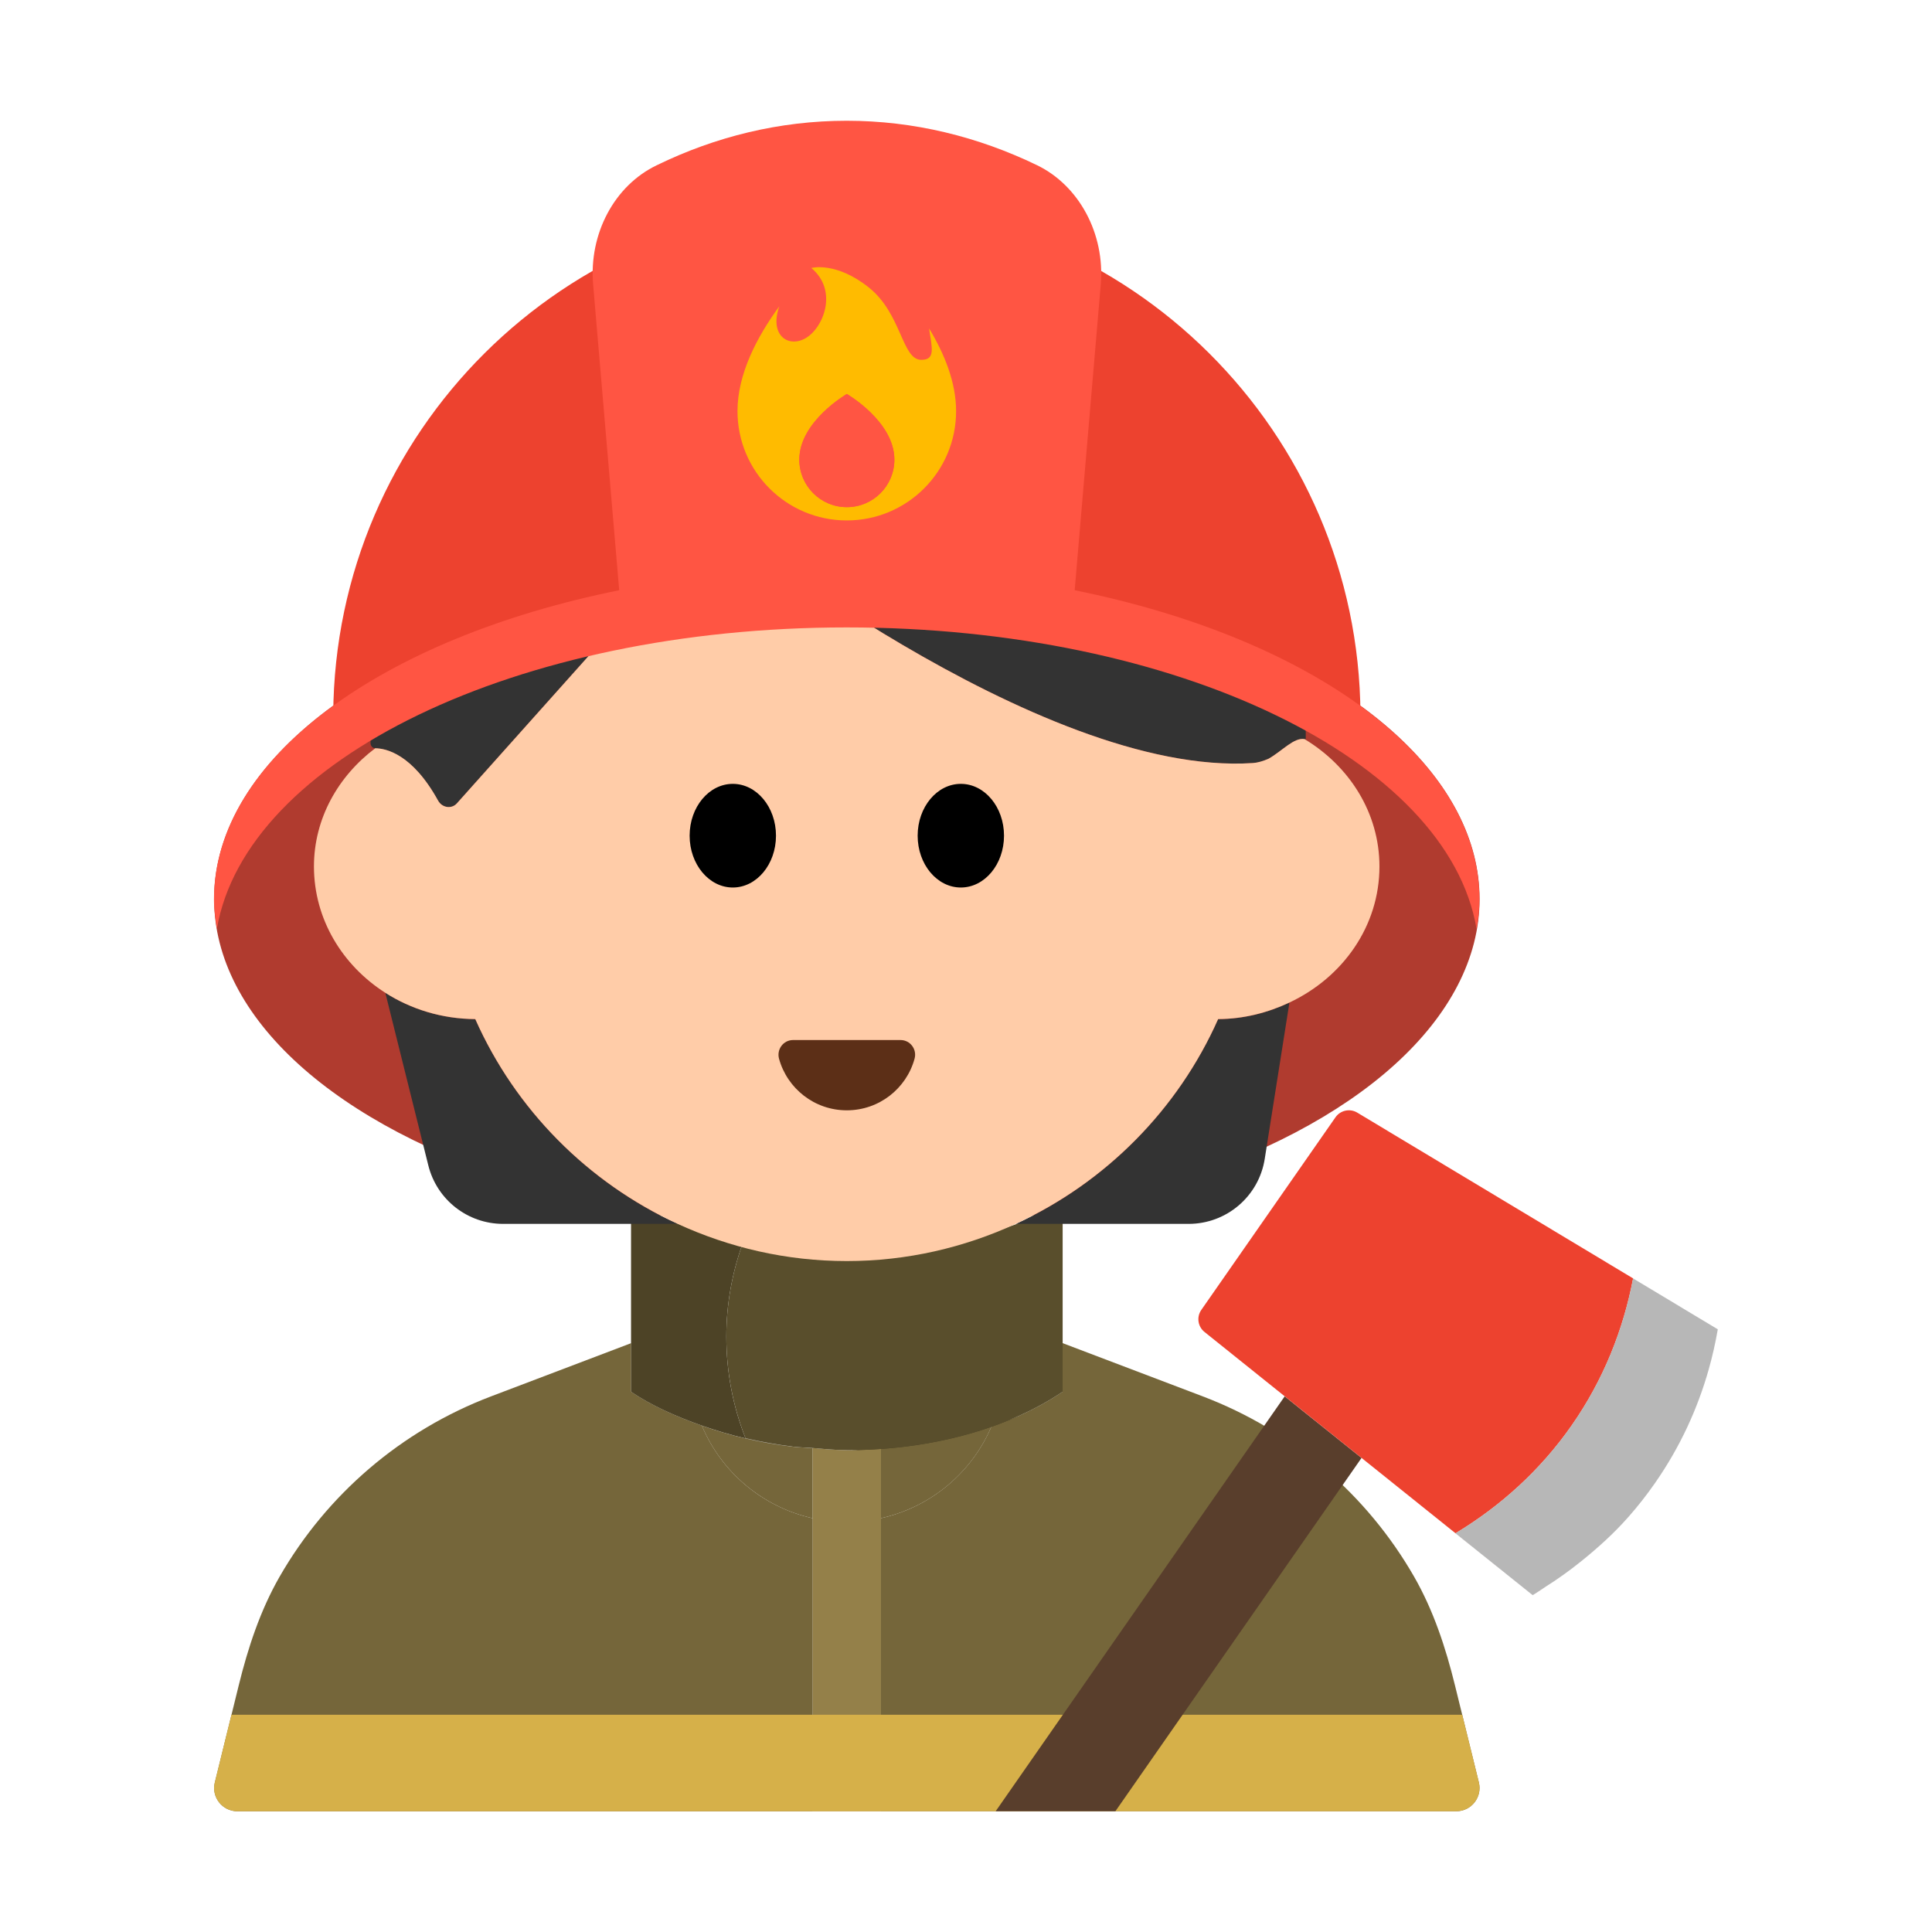 <?xml version="1.0" encoding="UTF-8"?><svg id="Layer_1" xmlns="http://www.w3.org/2000/svg" viewBox="0 0 40 40"><g><g><path d="M14.53,29.515c-.543-.192-1.049-.419-1.464-.7v-1.006l-2.901,1.102c-1.861,.707-3.401,2.034-4.377,3.734-.4,.698-.654,1.47-.846,2.251l-.494,2.008c-.075,.304,.155,.597,.468,.597h11.911v-6.067c-1.04-.231-1.893-.955-2.296-1.919Z" style="fill:#75663a;"/><path d="M30.618,36.903l-.494-2.008c-.192-.781-.446-1.553-.846-2.251-.976-1.7-2.516-3.027-4.377-3.734l-2.901-1.102v1.006c-.273,.185-.577,.353-.908,.501-.173,.077-.37,.133-.557,.199-.403,.963-1.256,1.688-2.296,1.919v6.067h11.911c.313,0,.542-.293,.468-.597Z" style="fill:#75663a;"/><path d="M15.366,25.771c.331,.078,.674,.141,1.028,.187,.361,.042,.729,.072,1.11,.073l.029,.002c1.209,0,2.317-.229,3.255-.6v-1.123h-6.509v1.123c.341,.135,.703,.247,1.088,.338h0Z" style="fill:#75663a;"/><path d="M14.53,29.515c.403,.963,1.256,1.688,2.296,1.919v-1.453c-.134-.011-.273-.012-.404-.028-.684-.078-1.313-.232-1.892-.437Z" style="fill:#75663a;"/><path d="M18.24,31.433c1.04-.231,1.893-.955,2.296-1.919-.69,.244-1.462,.403-2.296,.463v1.455Z" style="fill:#75663a;"/><path d="M18.24,29.978c-.235,.017-.464,.046-.707,.046l-.021-.001c-.236-.001-.46-.024-.686-.043v7.52h1.414v-7.522Z" style="fill:#948049;"/><path d="M14.53,29.515c.579,.205,1.208,.359,1.892,.437-.339-.043-.669-.102-.987-.175-.256-.647-.397-1.357-.397-2.104,0-.671,.119-1.31,.328-1.902-.385-.091-.747-.204-1.088-.338-.444-.175-.862-.372-1.213-.61v3.992c.415,.282,.921,.508,1.464,.7Z" style="fill:#4d4326;"/><path d="M16.394,25.958c.358,.046,.729,.071,1.11,.073-.381-.001-.75-.031-1.11-.073Z" style="fill:#4d4326;"/><path d="M17.533,30.024l-.021-.001,.021,.001c.243,0,.472-.029,.707-.046,.834-.06,1.606-.219,2.296-.463,.186-.066,.384-.122,.557-.199-.992,.445-2.223,.709-3.56,.709Z" style="fill:#4d4326;"/><path d="M17.504,26.031c-.382-.001-.752-.027-1.11-.073-.354-.045-.697-.109-1.028-.187h0c-.209,.592-.328,1.232-.328,1.902,0,.746,.142,1.457,.397,2.104,.319,.073,.648,.132,.987,.175,.131,.017,.27,.017,.404,.028,.227,.019,.451,.042,.686,.043l.021,.001c1.336,0,2.567-.264,3.56-.709,.331-.148,.635-.316,.908-.501v-3.992c-.273,.185-.577,.353-.908,.501-.095,.042-.206,.07-.305,.109-.938,.37-2.046,.6-3.255,.6l-.029-.002Z" style="fill:#594e2c;"/></g><ellipse cx="17.533" cy="18.613" rx="13.1" ry="6.854" style="fill:#b03b2f;"/><g><g><path d="M21.032,25.339h3.578c.785,0,1.453-.571,1.575-1.346l.511-3.235c-.447,.21-.943,.34-1.477,.343-.832,1.874-2.329,3.383-4.188,4.239Z" style="fill:#333;"/><path d="M9.84,21.1c-.689-.004-1.329-.204-1.862-.544l.89,3.573c.177,.711,.815,1.21,1.548,1.21h3.612c-1.858-.856-3.355-2.365-4.188-4.239Z" style="fill:#333;"/><path d="M9.071,16.577c.081,.146,.277,.179,.389,.055l5.311-5.943s6.728,5.404,11.169,5.109c.098-.006,.211-.04,.322-.088,.285-.161,.526-.446,.747-.408,.008,.001,.017-.004,.025-.002,.089-6.025-5.329-10.895-11.544-9.731-3.881,.727-6.988,3.868-7.669,7.758-.123,.701-.17,1.392-.149,2.065,.002,.053,.044,.099,.097,.101l.001,.001c.215,.002,.764,.112,1.3,1.085Z" style="fill:#333;"/></g><path d="M28.56,17.94c0-1.11-.622-2.078-1.551-2.638-.221-.038-.461,.247-.747,.408-.111,.048-.224,.082-.322,.088-4.441,.295-11.169-5.109-11.169-5.109l-5.311,5.943c-.111,.125-.308,.092-.389-.055-.536-.973-1.085-1.083-1.3-1.085l-.001-.001c-.768,.577-1.27,1.456-1.27,2.448,0,1.089,.588,2.048,1.478,2.616,.533,.34,1.173,.54,1.862,.544,.832,1.874,2.329,3.383,4.188,4.239,1.067,.491,2.251,.771,3.502,.771s2.435-.28,3.502-.771c1.858-.856,3.355-2.365,4.188-4.239,.534-.003,1.03-.133,1.477-.343,1.102-.518,1.863-1.579,1.863-2.817Z" style="fill:#ffcca8;"/><g><ellipse cx="15.172" cy="17.302" rx=".894" ry="1.073"/><ellipse cx="19.893" cy="17.302" rx=".894" ry="1.073"/></g><path d="M18.645,21.533c.201,0,.344,.193,.29,.387-.169,.616-.733,1.068-1.403,1.068s-1.233-.452-1.403-1.068c-.053-.194,.089-.387,.29-.387h2.225Z" style="fill:#5c2f17;"/></g><path d="M28.167,14.79c-.035-5.845-4.781-10.573-10.634-10.573S6.934,8.945,6.899,14.79c2.378-1.486,6.249-2.457,10.634-2.457s8.257,.971,10.634,2.457Z" style="fill:#ed422f;"/><path d="M30.63,18.62c0,.2-.02,.41-.06,.61-.59-3.5-6.2-6.24-13.04-6.24s-12.44,2.74-13.04,6.24c-.03-.2-.06-.41-.06-.61,0-2.92,3.48-5.41,8.39-6.4l-.54-6.33c-.09-1.05,.44-2.05,1.32-2.47,1.21-.59,2.54-.92,3.93-.92s2.72,.33,3.94,.92c.87,.42,1.41,1.42,1.32,2.47l-.54,6.33c4.9,.99,8.38,3.48,8.38,6.4Z" style="fill:#ff5543;"/><g><path d="M19.236,6.799c.062,.414,.134,.651-.162,.651-.403,0-.403-.954-1.086-1.498-.675-.538-1.178-.407-1.189-.404l-.001,.001c.562,.469,.249,1.241-.119,1.453-.353,.204-.756-.053-.545-.659-.464,.634-.865,1.403-.865,2.169,0,1.25,1.013,2.263,2.263,2.263s2.263-1.013,2.263-2.263c0-.591-.239-1.183-.56-1.714Zm-1.703,3.701c-.544,0-.984-.441-.984-.984,0-.792,.984-1.359,.984-1.359,0,0,.984,.567,.984,1.359,0,.544-.441,.984-.984,.984Z" style="fill:#fb0;"/><path d="M17.533,8.157s-.984,.567-.984,1.359c0,.544,.441,.984,.984,.984,.544,0,.984-.441,.984-.984,0-.792-.984-1.359-.984-1.359Z" style="fill:#ff5543;"/></g><path d="M4.915,37.5H30.151c.313,0,.542-.293,.468-.597l-.345-1.401H4.792l-.345,1.401c-.075,.304,.155,.597,.468,.597Z" style="fill:#d6b049;"/><g><polygon points="20.614 37.5 23.093 37.5 28.189 30.185 26.598 28.91 20.614 37.5" style="fill:#593e2c;"/><path d="M32.742,32.322c.345-.278,.677-.577,.977-.918-.3,.341-.632,.64-.977,.918Z" style="fill:#ed422f;"/><path d="M30.135,31.745c.923-.556,1.754-1.299,2.41-2.24,.656-.942,1.065-1.978,1.267-3.037l-5.711-3.432c-.152-.092-.35-.049-.451,.096l-2.778,3.988c-.102,.146-.073,.346,.066,.457l1.662,1.333,1.59,1.275,3.544,2.842c.085-.049,.165-.109,.249-.162-.084,.052-.164,.112-.249,.162l-1.598-1.281Z" style="fill:#ed422f;"/><path d="M33.811,26.468h0c-.202,1.059-.611,2.095-1.267,3.037-.656,.942-1.486,1.684-2.41,2.24l1.598,1.281c.085-.049,.165-.109,.249-.162,.263-.165,.516-.346,.76-.543,.345-.278,.677-.577,.977-.918,.194-.22,.377-.453,.548-.699,.515-.739,.881-1.535,1.112-2.355,.077-.273,.139-.549,.187-.827l-1.756-1.055Z" style="fill:#b7b7b7;"/></g></g><rect width="40" height="40" style="fill:none;"/></svg>